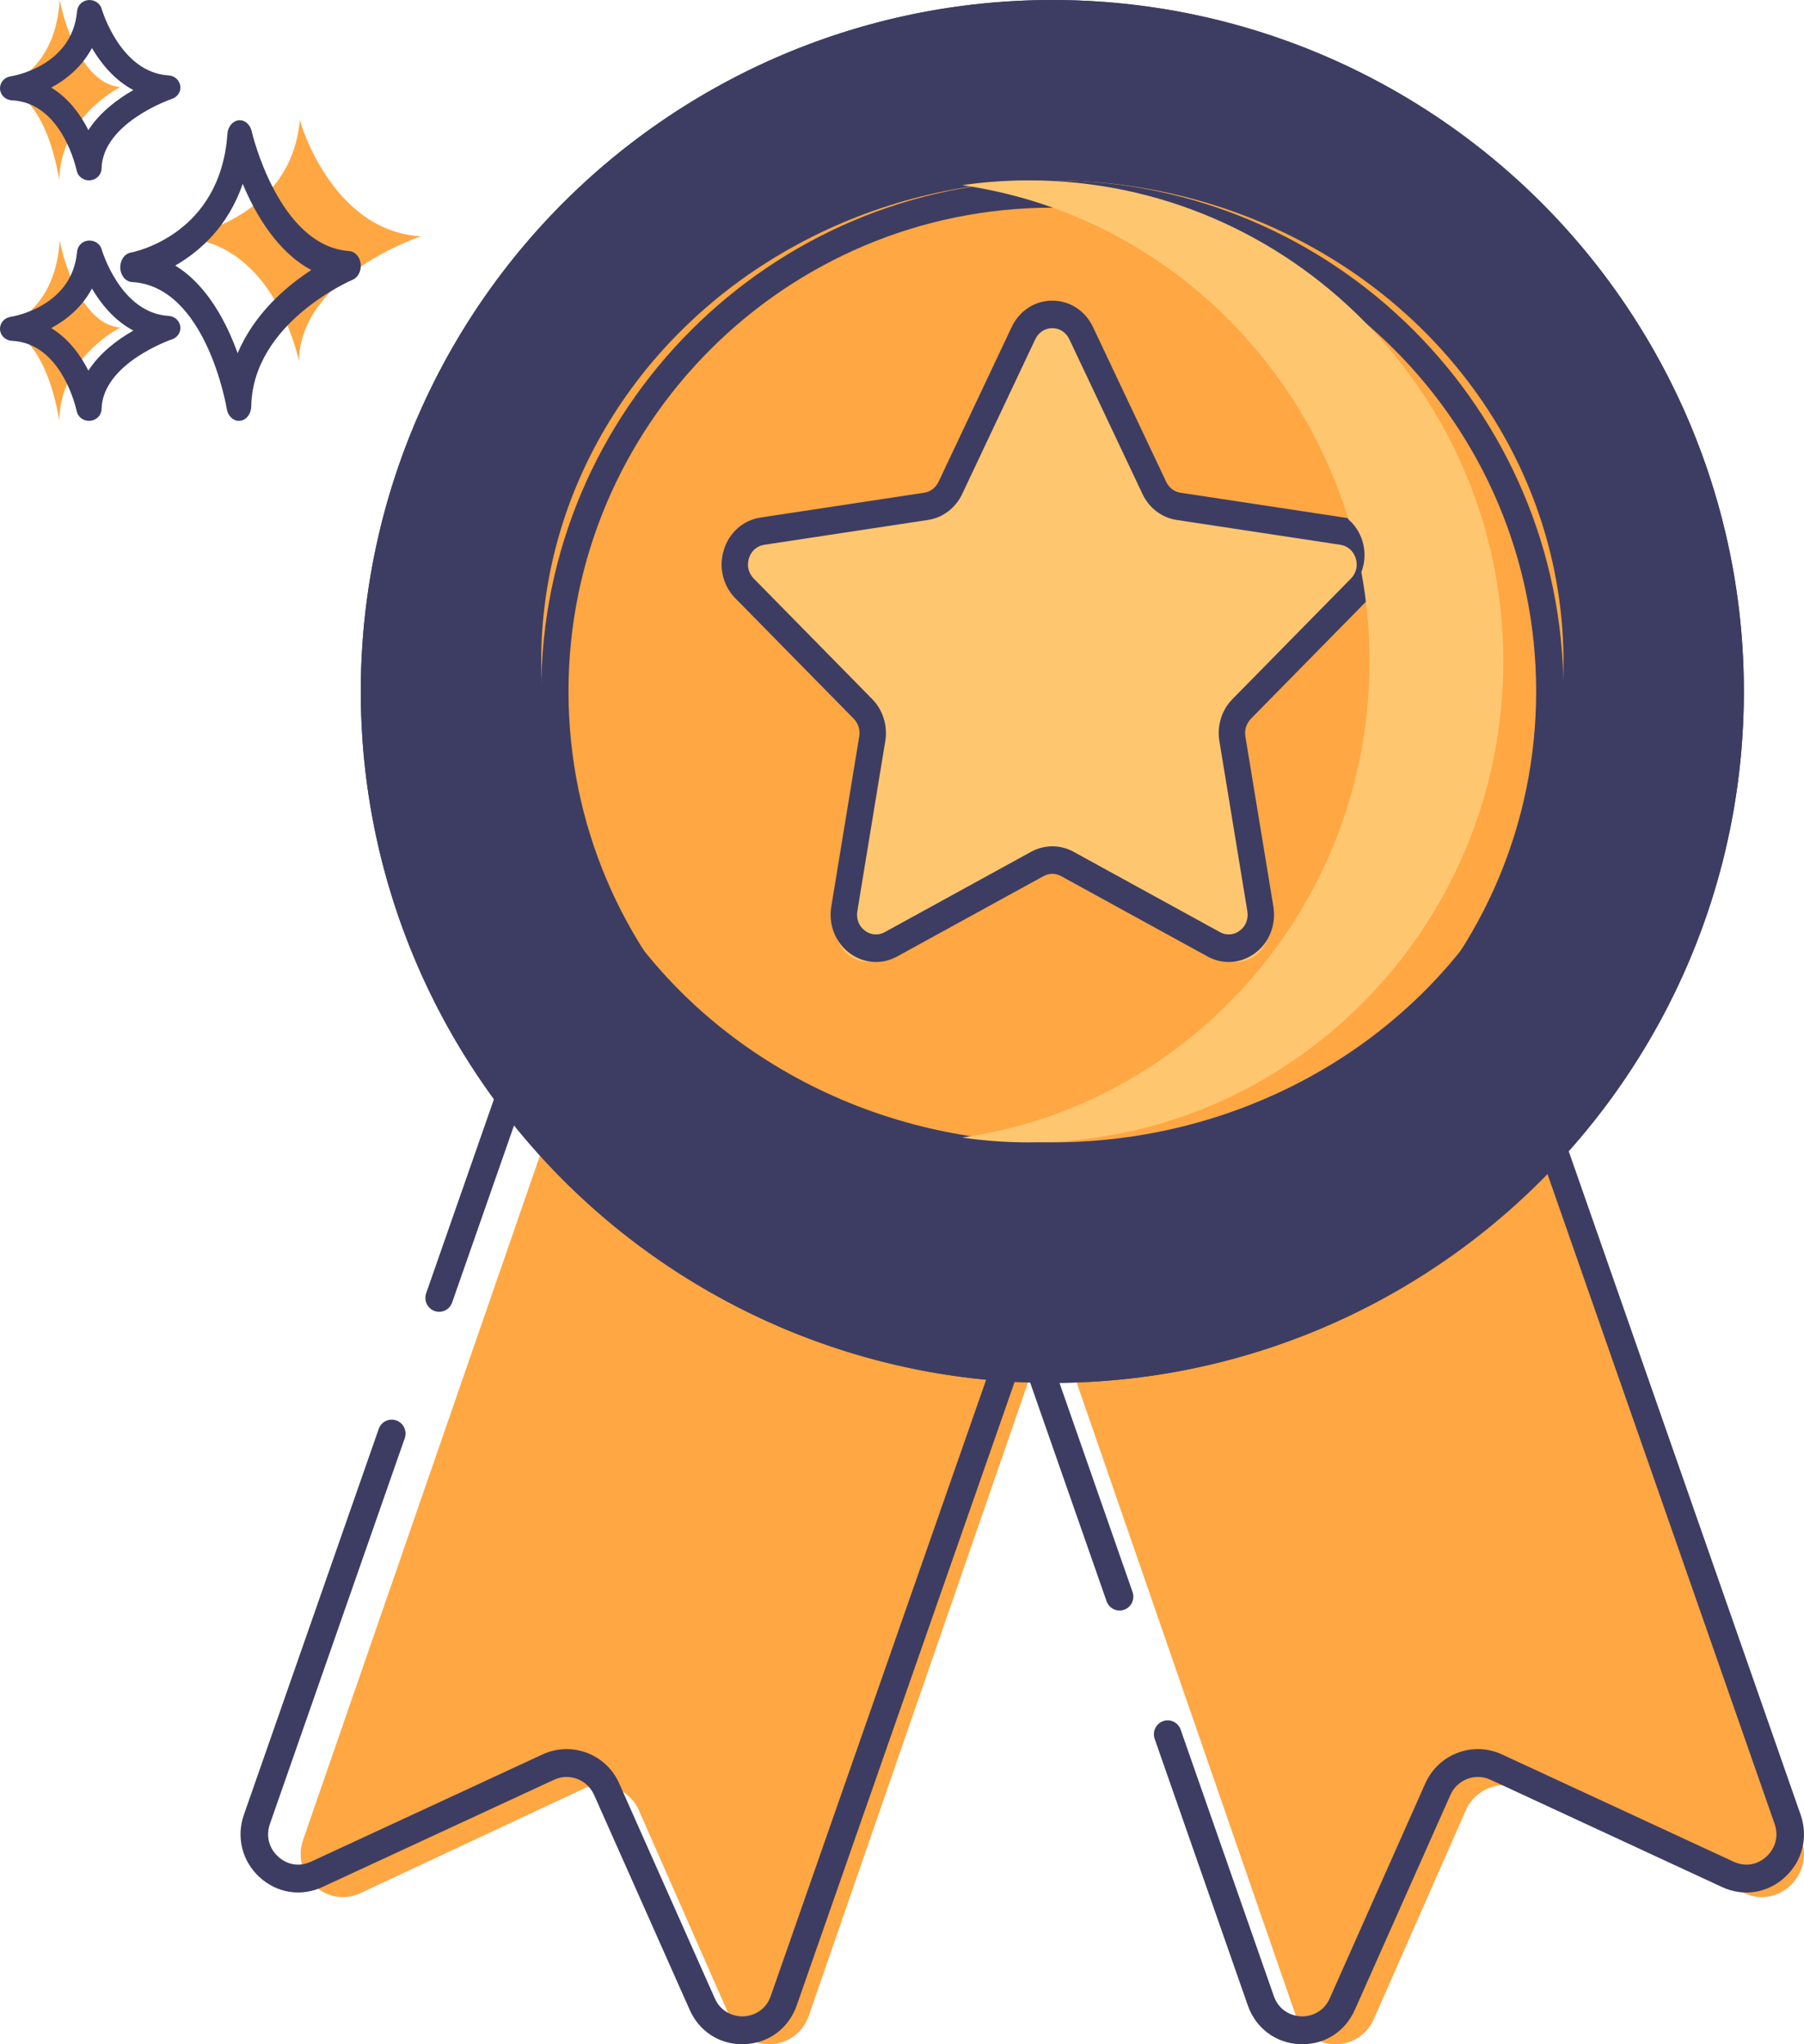 <?xml version="1.0" encoding="UTF-8"?>
<svg width="30px" height="34px" viewBox="0 0 30 34" version="1.1" xmlns="http://www.w3.org/2000/svg" xmlns:xlink="http://www.w3.org/1999/xlink">
    <!-- Generator: Sketch 53.2 (72643) - https://sketchapp.com -->
    <title>rank</title>
    <desc>Created with Sketch.</desc>
    <g id="Page-1" stroke="none" stroke-width="1" fill="none" fill-rule="evenodd">
        <g id="MyskorelNew" transform="translate(-529, -221)">
            <g id="Group-9" transform="translate(529, 217)">
                <g id="rank" transform="translate(0, 4)">
                    <path d="M4.985,2 C4.837,3.685 3,3.951 3,3.951 C4.577,4.022 4.97,6 4.97,6 C5.004,4.59 7,3.93 7,3.93 C5.504,3.845 4.985,2 4.985,2 Z" id="Path" fill="#FFA742"></path>
                    <path d="M5.807,4.176 C4.63,4.091 4.189,2.201 4.185,2.182 C4.159,2.067 4.068,1.99 3.968,2.001 C3.869,2.012 3.79,2.106 3.782,2.226 C3.665,3.903 2.235,4.19 2.174,4.201 C2.07,4.22 1.995,4.331 2,4.458 C2.006,4.584 2.09,4.685 2.196,4.691 C3.43,4.761 3.768,6.78 3.771,6.8 C3.79,6.917 3.875,7 3.973,7 C3.979,7 3.984,7 3.99,6.999 C4.095,6.989 4.176,6.885 4.178,6.759 C4.205,5.362 5.846,4.661 5.862,4.654 C5.955,4.616 6.011,4.504 5.998,4.388 C5.985,4.271 5.905,4.183 5.807,4.176 Z M3.952,5.875 C3.766,5.36 3.444,4.74 2.914,4.417 C3.315,4.186 3.791,3.774 4.036,3.058 C4.248,3.563 4.61,4.188 5.176,4.491 C4.764,4.76 4.229,5.214 3.952,5.875 Z" id="Shape" fill="#3D3D63" fill-rule="nonzero"></path>
                    <path d="M0.992,4 C0.918,5.264 0,5.463 0,5.463 C0.788,5.517 0.985,7 0.985,7 C1.002,5.942 2,5.448 2,5.448 C1.252,5.384 0.992,4 0.992,4 Z" id="Path" fill="#FFA742"></path>
                    <path d="M2.804,5.254 C2.001,5.208 1.694,4.159 1.691,4.148 C1.665,4.054 1.571,3.994 1.471,4.001 C1.37,4.009 1.291,4.087 1.282,4.184 C1.202,5.103 0.218,5.263 0.177,5.27 C0.071,5.285 -0.005,5.375 0,5.479 C0.006,5.582 0.092,5.664 0.199,5.669 C1.038,5.707 1.273,6.826 1.275,6.837 C1.294,6.932 1.381,7 1.48,7 C1.486,7 1.492,7 1.498,6.999 C1.604,6.991 1.687,6.907 1.689,6.804 C1.707,6.04 2.848,5.648 2.86,5.644 C2.954,5.613 3.012,5.522 2.998,5.427 C2.984,5.332 2.903,5.26 2.804,5.254 Z M1.47,6.164 C1.342,5.911 1.145,5.636 0.852,5.457 C1.11,5.318 1.366,5.105 1.529,4.799 C1.676,5.05 1.898,5.328 2.217,5.498 C1.959,5.646 1.662,5.865 1.47,6.164 Z" id="Shape" fill="#3D3D63" fill-rule="nonzero"></path>
                    <path d="M0.992,0 C0.918,1.264 0,1.463 0,1.463 C0.788,1.517 0.985,3 0.985,3 C1.002,1.942 2,1.448 2,1.448 C1.252,1.384 0.992,0 0.992,0 Z" id="Path" fill="#FFA742"></path>
                    <path d="M2.804,1.254 C2.001,1.208 1.694,0.159 1.691,0.148 C1.665,0.054 1.571,-0.006 1.471,0.001 C1.37,0.009 1.291,0.087 1.282,0.184 C1.202,1.103 0.218,1.263 0.177,1.27 C0.071,1.285 -0.005,1.375 0,1.478 C0.006,1.582 0.092,1.664 0.199,1.669 C1.038,1.707 1.273,2.826 1.275,2.837 C1.294,2.932 1.381,3 1.48,3 C1.486,3 1.492,3 1.498,2.999 C1.604,2.991 1.687,2.907 1.689,2.804 C1.707,2.04 2.848,1.648 2.859,1.645 C2.954,1.613 3.012,1.522 2.998,1.427 C2.984,1.333 2.903,1.26 2.804,1.254 Z M1.47,2.164 C1.342,1.911 1.145,1.635 0.852,1.457 C1.11,1.318 1.366,1.105 1.529,0.799 C1.676,1.05 1.898,1.328 2.217,1.498 C1.959,1.646 1.662,1.865 1.47,2.164 Z" id="Shape" fill="#3D3D63" fill-rule="nonzero"></path>
                    <path d="M17.532,19.583 L10.477,17.041 C10.111,16.909 9.711,17.105 9.582,17.478 L7.951,22.191 L7.194,24.378 L5.042,30.597 C4.835,31.193 5.432,31.75 5.996,31.486 L9.693,29.756 C10.047,29.59 10.466,29.751 10.626,30.113 L12.151,33.577 C12.41,34.167 13.241,34.132 13.452,33.522 L17.96,20.496 C18.089,20.123 17.897,19.714 17.532,19.583 Z" id="Path" fill="#FFA742"></path>
                    <path d="M17.359,18.678 L10.011,16.056 C9.769,15.969 9.508,15.984 9.277,16.095 C9.045,16.207 8.871,16.403 8.785,16.648 L7.087,21.509 C7.045,21.63 7.107,21.762 7.227,21.805 C7.346,21.847 7.477,21.784 7.519,21.663 L9.218,16.802 C9.262,16.674 9.354,16.572 9.475,16.514 C9.595,16.455 9.731,16.448 9.858,16.493 L17.207,19.115 C17.467,19.208 17.605,19.498 17.513,19.761 L12.817,33.199 C12.734,33.437 12.529,33.529 12.365,33.536 C12.205,33.543 11.989,33.468 11.887,33.237 L10.298,29.664 C10.193,29.426 10.002,29.245 9.76,29.153 C9.519,29.062 9.257,29.071 9.022,29.18 L5.171,30.964 C4.982,31.052 4.778,31.02 4.624,30.878 C4.47,30.736 4.42,30.533 4.489,30.335 L6.731,23.92 C6.773,23.8 6.71,23.667 6.591,23.625 C6.472,23.582 6.34,23.645 6.298,23.766 L4.057,30.18 C3.926,30.554 4.025,30.953 4.315,31.22 C4.605,31.487 5.006,31.551 5.362,31.385 L9.214,29.601 C9.336,29.544 9.473,29.539 9.599,29.587 C9.725,29.635 9.825,29.73 9.88,29.854 L11.469,33.427 C11.627,33.784 11.959,34 12.342,34 C12.356,34 12.37,34 12.384,33.999 C12.785,33.982 13.116,33.735 13.25,33.353 L17.945,19.916 C18.121,19.411 17.859,18.856 17.359,18.678 Z" id="Path" fill="#3D3D63"></path>
                    <path d="M29.958,30.597 L25.418,17.478 C25.289,17.105 24.889,16.909 24.523,17.041 L17.468,19.583 C17.103,19.714 16.911,20.123 17.04,20.496 L19.293,27.007 L20.061,29.227 L21.548,33.522 C21.759,34.132 22.59,34.167 22.849,33.577 L24.374,30.113 C24.534,29.751 24.953,29.59 25.307,29.756 L29.004,31.486 C29.568,31.75 30.165,31.193 29.958,30.597 Z" id="Path" fill="#FFA742"></path>
                    <path d="M29.943,30.18 L25.214,16.648 C25.129,16.403 24.955,16.207 24.723,16.095 C24.492,15.984 24.231,15.97 23.989,16.056 L16.64,18.678 C16.141,18.856 15.879,19.411 16.055,19.916 L18.402,26.632 C18.444,26.752 18.575,26.816 18.694,26.773 C18.814,26.731 18.876,26.598 18.834,26.478 L16.487,19.761 C16.395,19.498 16.532,19.208 16.793,19.115 L24.142,16.493 C24.268,16.448 24.404,16.455 24.525,16.514 C24.646,16.572 24.737,16.674 24.782,16.802 L29.511,30.335 C29.58,30.533 29.53,30.736 29.376,30.878 C29.222,31.02 29.018,31.052 28.829,30.964 L24.978,29.18 C24.743,29.071 24.481,29.062 24.24,29.153 C23.998,29.245 23.807,29.426 23.701,29.664 L22.113,33.237 C22.011,33.468 21.797,33.543 21.635,33.536 C21.471,33.529 21.266,33.437 21.183,33.198 L19.634,28.768 C19.592,28.647 19.461,28.583 19.342,28.626 C19.222,28.669 19.16,28.801 19.202,28.922 L20.75,33.353 C20.884,33.735 21.216,33.982 21.616,33.999 C21.63,34 21.645,34 21.659,34 C22.041,34 22.373,33.784 22.531,33.427 L24.12,29.854 C24.175,29.73 24.275,29.635 24.401,29.587 C24.527,29.539 24.664,29.544 24.787,29.601 L28.638,31.386 C28.994,31.551 29.396,31.487 29.685,31.22 C29.975,30.952 30.074,30.554 29.943,30.18 Z" id="Path" fill="#3D3D63"></path>
                    <circle id="Oval" fill="#3D3D63" cx="17.5" cy="11.5" r="11.5"></circle>
                    <path d="M17.5,0 C11.159,0 6,5.159 6,11.5 C6,17.841 11.159,23 17.5,23 C23.841,23 29,17.841 29,11.5 C29,5.159 23.841,0 17.5,0 Z M17.5,22.546 C11.409,22.546 6.454,17.591 6.454,11.5 C6.454,5.409 11.409,0.454 17.5,0.454 C23.591,0.454 28.546,5.409 28.546,11.5 C28.546,17.591 23.591,22.546 17.5,22.546 Z" id="Shape" fill="#3D3D63" fill-rule="nonzero"></path>
                    <ellipse id="Oval" fill="#FFA742" cx="17.5" cy="11" rx="8.5" ry="8"></ellipse>
                    <path d="M17.5,3 C12.813,3 9,6.813 9,11.5 C9,16.187 12.813,20 17.5,20 C22.187,20 26,16.187 26,11.5 C26,6.813 22.187,3 17.5,3 Z M17.5,19.546 C13.063,19.546 9.454,15.937 9.454,11.5 C9.454,7.063 13.063,3.454 17.5,3.454 C21.937,3.454 25.546,7.063 25.546,11.5 C25.546,15.937 21.937,19.546 17.5,19.546 Z" id="Shape" fill="#3D3D63" fill-rule="nonzero"></path>
                    <path d="M22.831,9.755 C23.162,9.419 22.979,8.832 22.523,8.763 L19.686,8.331 C19.505,8.304 19.348,8.185 19.267,8.013 L17.999,5.324 C17.795,4.892 17.205,4.892 17.001,5.324 L15.733,8.013 C15.652,8.185 15.495,8.304 15.314,8.331 L12.477,8.763 C12.021,8.832 11.838,9.419 12.169,9.755 L14.221,11.848 C14.352,11.982 14.412,12.174 14.381,12.363 L13.897,15.318 C13.819,15.794 14.296,16.156 14.704,15.932 L17.241,14.537 C17.403,14.447 17.597,14.447 17.759,14.537 L20.296,15.932 C20.704,16.156 21.181,15.794 21.103,15.318 L20.619,12.363 C20.588,12.175 20.648,11.982 20.779,11.848 L22.831,9.755 Z" id="Path" fill="#FFC670"></path>
                    <path d="M22.772,9.95 C22.979,9.74 23.052,9.431 22.963,9.144 C22.873,8.857 22.64,8.652 22.354,8.608 L19.631,8.195 C19.528,8.18 19.44,8.112 19.394,8.015 L18.176,5.439 C18.048,5.168 17.789,5 17.5,5 C17.211,5 16.952,5.168 16.824,5.439 L15.607,8.015 C15.561,8.112 15.472,8.18 15.369,8.195 L12.646,8.608 C12.36,8.652 12.127,8.857 12.037,9.144 C11.948,9.431 12.021,9.74 12.228,9.95 L14.199,11.956 C14.273,12.032 14.307,12.141 14.289,12.247 L13.824,15.079 C13.775,15.377 13.89,15.671 14.124,15.849 C14.358,16.026 14.662,16.049 14.918,15.909 L17.353,14.572 C17.445,14.521 17.555,14.521 17.646,14.572 L20.082,15.909 C20.194,15.97 20.314,16 20.434,16 C20.589,16 20.744,15.949 20.876,15.849 C21.11,15.672 21.224,15.377 21.176,15.079 L20.71,12.247 C20.693,12.141 20.727,12.032 20.801,11.956 L22.772,9.95 Z M20.278,12.325 L20.743,15.157 C20.764,15.283 20.717,15.403 20.618,15.478 C20.519,15.553 20.395,15.563 20.287,15.503 L17.851,14.166 C17.741,14.106 17.62,14.076 17.5,14.076 C17.38,14.076 17.259,14.106 17.149,14.166 L14.714,15.503 C14.605,15.563 14.481,15.553 14.382,15.478 C14.283,15.403 14.236,15.283 14.257,15.157 L14.722,12.325 C14.764,12.069 14.683,11.809 14.505,11.628 L12.534,9.622 C12.446,9.533 12.417,9.407 12.455,9.285 C12.492,9.164 12.587,9.08 12.709,9.061 L15.432,8.648 C15.678,8.611 15.89,8.45 16,8.218 L17.217,5.641 C17.272,5.527 17.377,5.458 17.5,5.458 C17.622,5.458 17.728,5.527 17.782,5.641 L19,8.218 C19.11,8.45 19.322,8.611 19.568,8.648 L22.291,9.061 C22.412,9.08 22.507,9.164 22.545,9.285 C22.583,9.407 22.554,9.533 22.466,9.622 L20.495,11.628 C20.317,11.809 20.236,12.069 20.278,12.325 Z" id="Shape" fill="#3D3D63" fill-rule="nonzero"></path>
                    <path d="M17.112,3 C16.734,3 16.363,3.027 16,3.08 C19.045,3.517 21.535,5.726 22.425,8.64 C22.529,8.73 22.609,8.85 22.654,8.99 C22.71,9.166 22.703,9.35 22.639,9.514 C22.728,9.995 22.775,10.492 22.775,11 C22.775,15.027 19.824,18.371 16,18.92 C16.363,18.973 16.734,19 17.112,19 C21.461,19 25,15.411 25,11 C25,6.589 21.461,3 17.112,3 Z" id="Path" fill="#FFC670"></path>
                </g>
            </g>
        </g>
    </g>
</svg>